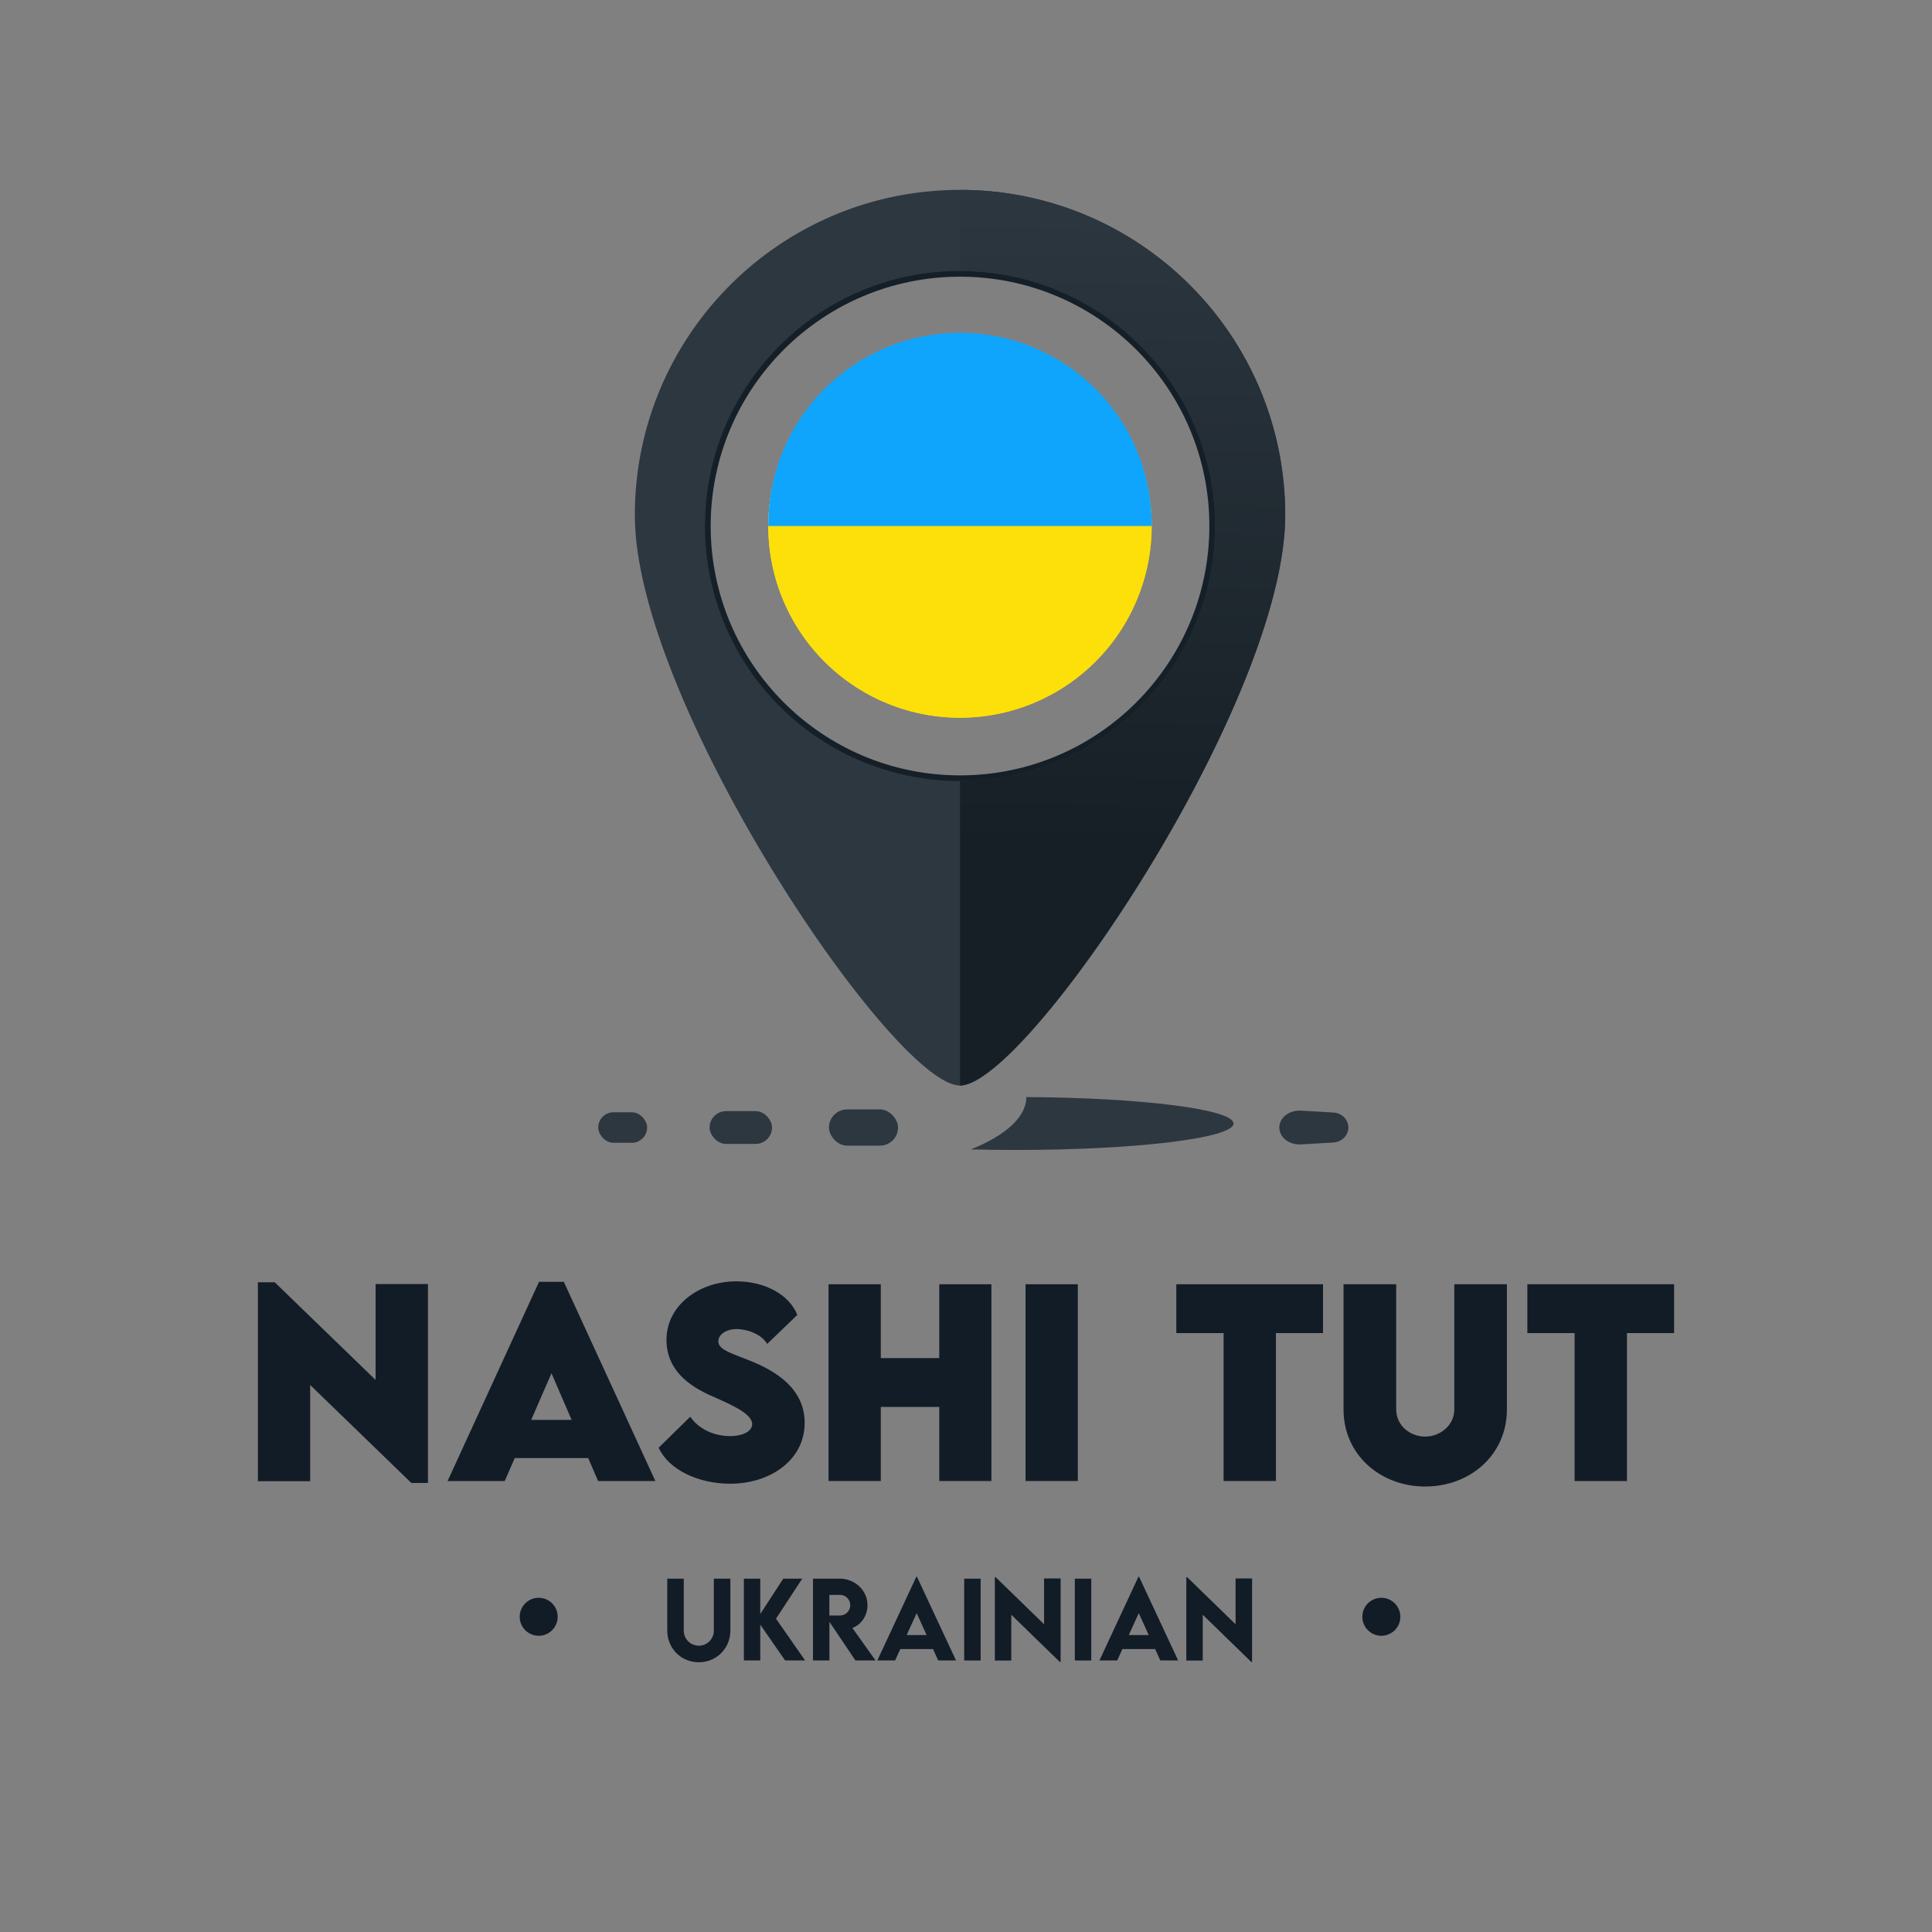 <svg id="Шар_1" data-name="Шар 1" xmlns="http://www.w3.org/2000/svg" xmlns:xlink="http://www.w3.org/1999/xlink" viewBox="0 0 1500 1500"><rect x="0" y="0" width="1500" height="1500" fill="#808080" stroke="none"/><defs><linearGradient id="Градієнт_без_назви_21" x1="596.54" y1="408.41" x2="894.17" y2="408.41" gradientUnits="userSpaceOnUse"><stop offset="0" stop-color="#fff939"/><stop offset="0.49" stop-color="#f9d304"/><stop offset="1" stop-color="#dfb100"/></linearGradient><linearGradient id="Градієнт_без_назви_5" x1="873.94" y1="146.57" x2="864.56" y2="657.36" gradientUnits="userSpaceOnUse"><stop offset="0" stop-color="#2d3740"/><stop offset="1" stop-color="#161f25"/></linearGradient></defs><path d="M957.72,872.28c0,11.36-75.62,20.55-168.92,20.55-12,0-23.71-.15-35-.43,26.76-10.79,43-25,43.05-40.64C886.41,852.26,957.72,861.25,957.72,872.28Z" style="fill:#2d3740"/><path d="M1035.23,887.05l-25.16,1.46c-9,.52-16.81-5.33-16.81-13.1h0c0-7.78,7.82-13.63,16.81-13.11l25.16,1.46c6.61.38,11.65,5.58,11.65,11.65h0C1046.88,881.47,1041.84,886.67,1035.23,887.05Z" style="fill:#2d3740"/><rect x="643.61" y="861.33" width="53.63" height="28.15" rx="14.08" style="fill:#2d3740"/><rect x="550.93" y="862.68" width="48.48" height="25.45" rx="12.73" style="fill:#2d3740"/><rect x="464.46" y="863.55" width="37.97" height="23.71" rx="11.85" style="fill:#2d3740"/><circle cx="745.36" cy="408.41" r="197.92" style="fill:none;stroke:#151f28;stroke-miterlimit:10;stroke-width:8.658px"/><circle cx="1072.47" cy="1255.26" r="14.75" style="fill:#121c26"/><circle cx="418.24" cy="1255.26" r="14.75" style="fill:#121c26"/><path d="M332.26,996.9v154.48H319.37l-78.56-76.1V1150H200.24V995.57h13.08l78.29,75.82V996.9Z" style="fill:#121c26"/><path d="M456.69,1132.05H399.64l-7.77,17.81H347.51l71-154.66h19.24l71.08,154.66H464.37Zm-12.89-29.67-15.63-36.2-15.74,36.2Z" style="fill:#121c26"/><path d="M511.37,1124l24.55-24.07c6.35,9.38,18.19,15.07,31,15.07,8.62,0,17.06-3.13,17.06-9.38,0-7.87-15.64-14.79-30.62-21.42-19.33-8.34-35.91-21-35.91-44.07,0-26.44,25.11-45.3,54.11-45.3,23.31,0,41.51,11,47.48,26.06l-23.41,22.55c-4.55-8-16.3-11.56-23.6-11.56-8.34,0-14.31,4.27-14.31,9.48,0,7,10.81,9.29,27.3,16.21,23.88,10,39.71,24.64,39.71,47.19,0,29.1-27.11,47.2-57.72,47.2C541.89,1152,519.05,1140.86,511.37,1124Z" style="fill:#121c26"/><path d="M769.71,997.09v152.77H729.25v-57.52h-45.4v57.52H643.29V997.09h40.56v57.34h45.4V997.09Z" style="fill:#121c26"/><path d="M796.24,997.09h40.57v152.77H796.24Z" style="fill:#121c26"/><path d="M1027.2,1035H990.62v114.86H950V1035H913.28V997.09H1027.2Z" style="fill:#121c26"/><path d="M1043.12,1094.33V997.09H1084v97.14c0,12.7,10.9,21.14,22.47,21.14s22.65-8.63,22.65-21.14V997.09h40.84v97.24c0,35.06-28.43,59.8-63.4,59.8S1043.12,1129.39,1043.12,1094.33Z" style="fill:#121c26"/><path d="M1299.76,1035h-36.59v114.86h-40.65V1035h-36.68V997.09h113.92Z" style="fill:#121c26"/><path d="M518.05,1265.7v-40h12.84v40a11.67,11.67,0,1,0,23.33,0v-40h12.84v40c0,14.38-11,24.86-24.51,24.86S518.05,1280.08,518.05,1265.7Z" style="fill:#121c26"/><path d="M609.57,1289.18l-19.31-27.82v27.82H577.54v-63.51h12.72v27.46l17.85-27.46h14.74l-20.37,31.09,22.61,32.42Z" style="fill:#121c26"/><path d="M664.17,1289.18l-20.21-30v30H631.2l0-63.51h20.72c11.86,0,21.59,9.14,21.59,20.57,0,8.15-4.92,15.28-11.74,17.69l18,25.25Zm-20.25-34.91,8.2,0a8,8,0,1,0,0-16h-8.2Z" style="fill:#121c26"/><path d="M724.41,1280.32H699l-4.06,8.86H681.15l30.34-65.09h.39l30.38,65.09H728.43Zm-5-10.88-7.72-17-7.76,17Z" style="fill:#121c26"/><path d="M748.6,1225.67h12.77v63.51H748.6Z" style="fill:#121c26"/><path d="M823.46,1225.51v64.85h-.59l-37.71-36.68v35.58H772.4v-64.77H773l37.62,36.6v-35.58Z" style="fill:#121c26"/><path d="M834.49,1225.67h12.76v63.51H834.49Z" style="fill:#121c26"/><path d="M896.86,1280.32H871.44l-4.05,8.86H853.6l30.33-65.09h.4l30.37,65.09H900.87Zm-5-10.88-7.72-17-7.76,17Z" style="fill:#121c26"/><path d="M972.11,1225.51v64.85h-.6l-37.7-36.68v35.58H921.05v-64.77h.63l37.62,36.6v-35.58Z" style="fill:#121c26"/><path d="M745.37,147.43h0c-139.45,0-252.47,113.05-252.47,252.48A208.08,208.08,0,0,0,496,434.34c25.68,153.08,201.69,408.38,249.32,408.45h0c3,0,6.65-1.06,10.69-3.07C820,807.91,997.85,536.52,997.85,399.91,997.85,260.48,884.81,147.43,745.37,147.43Zm18,458.14q-8.9.79-18,.81h0a197.93,197.93,0,0,1-198-198c0-109.34,88.63-198,198-198h0c109.34,0,198,88.63,198,198C943.34,511.69,864.27,596.49,763.35,605.57Z" style="fill:#2d3740"/><path d="M894.17,408.42A148.82,148.82,0,1,1,745.36,259.6,148.8,148.8,0,0,1,894.17,408.42Z" style="fill:url(#Градієнт_без_назви_21)"/><path d="M894.17,408.42A148.82,148.82,0,1,1,745.36,259.6,148.8,148.8,0,0,1,894.17,408.42Z" style="fill:#fde009"/><path d="M894.17,408.42H596.54a148.82,148.82,0,1,1,297.63,0Z" style="fill:#0fa5fd"/><path d="M997.84,399.91c0,145.26-201.1,442.88-252.48,442.88h0V606.38h0c109.34,0,198-88.63,198-198s-88.63-197.93-198-197.93h0V147.43h0C884.8,147.43,997.84,260.48,997.84,399.91Z" style="fill:url(#Градієнт_без_назви_5)"/></svg>